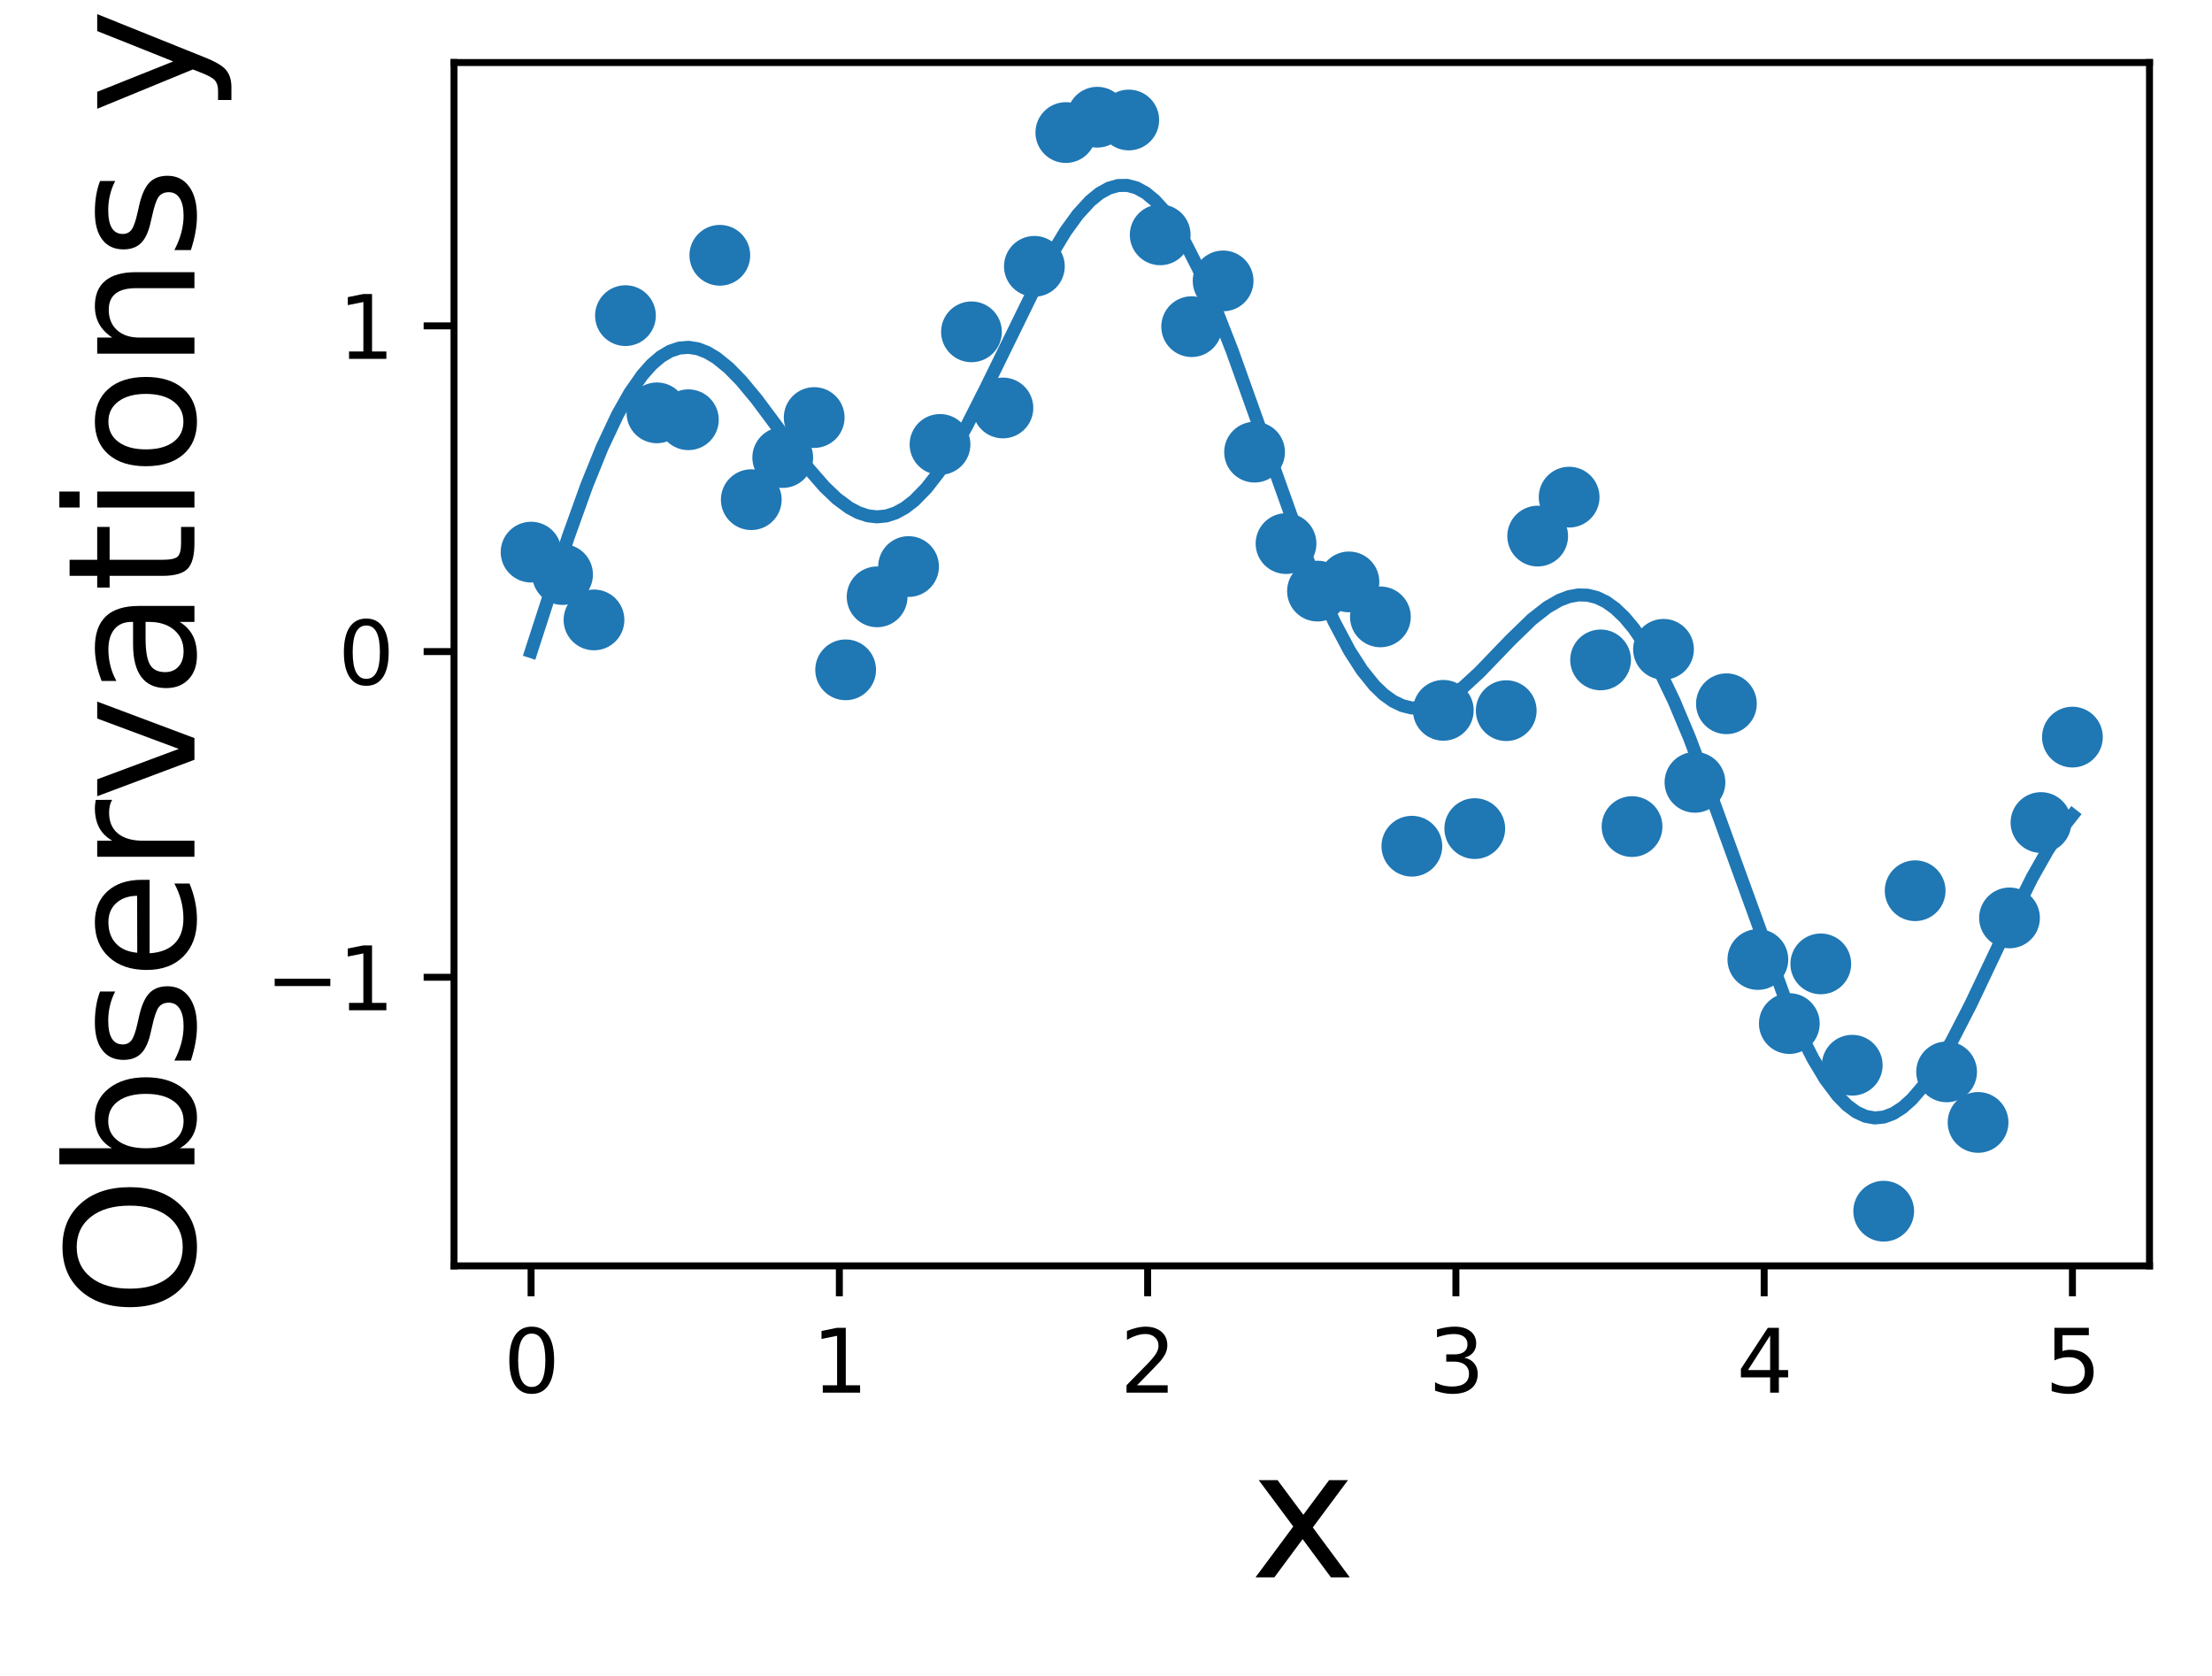 <?xml version="1.0" encoding="utf-8" standalone="no"?>
<!DOCTYPE svg PUBLIC "-//W3C//DTD SVG 1.1//EN"
  "http://www.w3.org/Graphics/SVG/1.1/DTD/svg11.dtd">
<svg xmlns:xlink="http://www.w3.org/1999/xlink" width="254.798pt" height="193.034pt" viewBox="0 0 254.798 193.034" xmlns="http://www.w3.org/2000/svg" version="1.1">
 <defs>
  <style type="text/css">*{stroke-linejoin: round; stroke-linecap: butt}</style>
 </defs>
 <g id="figure_1">
  <g id="patch_1">
   <path d="M 0 193.034 
L 254.798 193.034 
L 254.798 0 
L 0 0 
z
" style="fill: #ffffff"/>
  </g>
  <g id="axes_1">
   <g id="patch_2">
    <path d="M 52.298 145.8 
L 247.598 145.8 
L 247.598 7.2 
L 52.298 7.2 
z
" style="fill: #ffffff"/>
   </g>
   <g id="PathCollection_1">
    <defs>
     <path id="m6969ce44e2" d="M 0 3 
C 0.796 3 1.559 2.684 2.121 2.121 
C 2.684 1.559 3 0.796 3 0 
C 3 -0.796 2.684 -1.559 2.121 -2.121 
C 1.559 -2.684 0.796 -3 0 -3 
C -0.796 -3 -1.559 -2.684 -2.121 -2.121 
C -2.684 -1.559 -3 -0.796 -3 0 
C -3 0.796 -2.684 1.559 -2.121 2.121 
C -1.559 2.684 -0.796 3 0 3 
z
" style="stroke: #1f77b4"/>
    </defs>
    <g clip-path="url(#p7c10fb05a7)">
     <use xlink:href="#m6969ce44e2" x="61.176" y="63.592" style="fill: #1f77b4; stroke: #1f77b4"/>
     <use xlink:href="#m6969ce44e2" x="64.799" y="66.173" style="fill: #1f77b4; stroke: #1f77b4"/>
     <use xlink:href="#m6969ce44e2" x="68.422" y="71.4" style="fill: #1f77b4; stroke: #1f77b4"/>
     <use xlink:href="#m6969ce44e2" x="72.046" y="36.354" style="fill: #1f77b4; stroke: #1f77b4"/>
     <use xlink:href="#m6969ce44e2" x="75.669" y="47.55" style="fill: #1f77b4; stroke: #1f77b4"/>
     <use xlink:href="#m6969ce44e2" x="79.293" y="48.345" style="fill: #1f77b4; stroke: #1f77b4"/>
     <use xlink:href="#m6969ce44e2" x="82.916" y="29.404" style="fill: #1f77b4; stroke: #1f77b4"/>
     <use xlink:href="#m6969ce44e2" x="86.539" y="57.551" style="fill: #1f77b4; stroke: #1f77b4"/>
     <use xlink:href="#m6969ce44e2" x="90.163" y="52.697" style="fill: #1f77b4; stroke: #1f77b4"/>
     <use xlink:href="#m6969ce44e2" x="93.786" y="48.091" style="fill: #1f77b4; stroke: #1f77b4"/>
     <use xlink:href="#m6969ce44e2" x="97.409" y="77.149" style="fill: #1f77b4; stroke: #1f77b4"/>
     <use xlink:href="#m6969ce44e2" x="101.033" y="68.742" style="fill: #1f77b4; stroke: #1f77b4"/>
     <use xlink:href="#m6969ce44e2" x="104.656" y="65.254" style="fill: #1f77b4; stroke: #1f77b4"/>
     <use xlink:href="#m6969ce44e2" x="108.28" y="51.188" style="fill: #1f77b4; stroke: #1f77b4"/>
     <use xlink:href="#m6969ce44e2" x="111.903" y="38.22" style="fill: #1f77b4; stroke: #1f77b4"/>
     <use xlink:href="#m6969ce44e2" x="115.526" y="46.988" style="fill: #1f77b4; stroke: #1f77b4"/>
     <use xlink:href="#m6969ce44e2" x="119.15" y="30.676" style="fill: #1f77b4; stroke: #1f77b4"/>
     <use xlink:href="#m6969ce44e2" x="122.773" y="15.269" style="fill: #1f77b4; stroke: #1f77b4"/>
     <use xlink:href="#m6969ce44e2" x="126.396" y="13.5" style="fill: #1f77b4; stroke: #1f77b4"/>
     <use xlink:href="#m6969ce44e2" x="130.02" y="13.82" style="fill: #1f77b4; stroke: #1f77b4"/>
     <use xlink:href="#m6969ce44e2" x="133.643" y="27.048" style="fill: #1f77b4; stroke: #1f77b4"/>
     <use xlink:href="#m6969ce44e2" x="137.267" y="37.622" style="fill: #1f77b4; stroke: #1f77b4"/>
     <use xlink:href="#m6969ce44e2" x="140.89" y="32.355" style="fill: #1f77b4; stroke: #1f77b4"/>
     <use xlink:href="#m6969ce44e2" x="144.513" y="52.076" style="fill: #1f77b4; stroke: #1f77b4"/>
     <use xlink:href="#m6969ce44e2" x="148.137" y="62.608" style="fill: #1f77b4; stroke: #1f77b4"/>
     <use xlink:href="#m6969ce44e2" x="151.76" y="68.08" style="fill: #1f77b4; stroke: #1f77b4"/>
     <use xlink:href="#m6969ce44e2" x="155.384" y="67.022" style="fill: #1f77b4; stroke: #1f77b4"/>
     <use xlink:href="#m6969ce44e2" x="159.007" y="71.049" style="fill: #1f77b4; stroke: #1f77b4"/>
     <use xlink:href="#m6969ce44e2" x="162.63" y="97.463" style="fill: #1f77b4; stroke: #1f77b4"/>
     <use xlink:href="#m6969ce44e2" x="166.254" y="81.813" style="fill: #1f77b4; stroke: #1f77b4"/>
     <use xlink:href="#m6969ce44e2" x="169.877" y="95.434" style="fill: #1f77b4; stroke: #1f77b4"/>
     <use xlink:href="#m6969ce44e2" x="173.5" y="81.851" style="fill: #1f77b4; stroke: #1f77b4"/>
     <use xlink:href="#m6969ce44e2" x="177.124" y="61.744" style="fill: #1f77b4; stroke: #1f77b4"/>
     <use xlink:href="#m6969ce44e2" x="180.747" y="57.259" style="fill: #1f77b4; stroke: #1f77b4"/>
     <use xlink:href="#m6969ce44e2" x="184.371" y="76.006" style="fill: #1f77b4; stroke: #1f77b4"/>
     <use xlink:href="#m6969ce44e2" x="187.994" y="95.203" style="fill: #1f77b4; stroke: #1f77b4"/>
     <use xlink:href="#m6969ce44e2" x="191.617" y="74.786" style="fill: #1f77b4; stroke: #1f77b4"/>
     <use xlink:href="#m6969ce44e2" x="195.241" y="90.106" style="fill: #1f77b4; stroke: #1f77b4"/>
     <use xlink:href="#m6969ce44e2" x="198.864" y="81.057" style="fill: #1f77b4; stroke: #1f77b4"/>
     <use xlink:href="#m6969ce44e2" x="202.487" y="110.512" style="fill: #1f77b4; stroke: #1f77b4"/>
     <use xlink:href="#m6969ce44e2" x="206.111" y="117.89" style="fill: #1f77b4; stroke: #1f77b4"/>
     <use xlink:href="#m6969ce44e2" x="209.734" y="111.017" style="fill: #1f77b4; stroke: #1f77b4"/>
     <use xlink:href="#m6969ce44e2" x="213.358" y="122.688" style="fill: #1f77b4; stroke: #1f77b4"/>
     <use xlink:href="#m6969ce44e2" x="216.981" y="139.5" style="fill: #1f77b4; stroke: #1f77b4"/>
     <use xlink:href="#m6969ce44e2" x="220.604" y="102.589" style="fill: #1f77b4; stroke: #1f77b4"/>
     <use xlink:href="#m6969ce44e2" x="224.228" y="123.454" style="fill: #1f77b4; stroke: #1f77b4"/>
     <use xlink:href="#m6969ce44e2" x="227.851" y="129.277" style="fill: #1f77b4; stroke: #1f77b4"/>
     <use xlink:href="#m6969ce44e2" x="231.474" y="105.721" style="fill: #1f77b4; stroke: #1f77b4"/>
     <use xlink:href="#m6969ce44e2" x="235.098" y="94.737" style="fill: #1f77b4; stroke: #1f77b4"/>
     <use xlink:href="#m6969ce44e2" x="238.721" y="84.896" style="fill: #1f77b4; stroke: #1f77b4"/>
    </g>
   </g>
   <g id="matplotlib.axis_1">
    <g id="xtick_1">
     <g id="line2d_1">
      <defs>
       <path id="m39d3d53eb6" d="M 0 0 
L 0 3.5 
" style="stroke: #000000; stroke-width: 0.8"/>
      </defs>
      <g>
       <use xlink:href="#m39d3d53eb6" x="61.176" y="145.8" style="stroke: #000000; stroke-width: 0.8"/>
      </g>
     </g>
     <g id="text_1">
      <!-- 0 -->
      <g transform="translate(57.994 160.398) scale(0.1 -0.1)">
       <defs>
        <path id="DejaVuSans-30" d="M 2034 4250 
Q 1547 4250 1301 3770 
Q 1056 3291 1056 2328 
Q 1056 1369 1301 889 
Q 1547 409 2034 409 
Q 2525 409 2770 889 
Q 3016 1369 3016 2328 
Q 3016 3291 2770 3770 
Q 2525 4250 2034 4250 
z
M 2034 4750 
Q 2819 4750 3233 4129 
Q 3647 3509 3647 2328 
Q 3647 1150 3233 529 
Q 2819 -91 2034 -91 
Q 1250 -91 836 529 
Q 422 1150 422 2328 
Q 422 3509 836 4129 
Q 1250 4750 2034 4750 
z
" transform="scale(0.016)"/>
       </defs>
       <use xlink:href="#DejaVuSans-30"/>
      </g>
     </g>
    </g>
    <g id="xtick_2">
     <g id="line2d_2">
      <g>
       <use xlink:href="#m39d3d53eb6" x="96.685" y="145.8" style="stroke: #000000; stroke-width: 0.8"/>
      </g>
     </g>
     <g id="text_2">
      <!-- 1 -->
      <g transform="translate(93.504 160.398) scale(0.1 -0.1)">
       <defs>
        <path id="DejaVuSans-31" d="M 794 531 
L 1825 531 
L 1825 4091 
L 703 3866 
L 703 4441 
L 1819 4666 
L 2450 4666 
L 2450 531 
L 3481 531 
L 3481 0 
L 794 0 
L 794 531 
z
" transform="scale(0.016)"/>
       </defs>
       <use xlink:href="#DejaVuSans-31"/>
      </g>
     </g>
    </g>
    <g id="xtick_3">
     <g id="line2d_3">
      <g>
       <use xlink:href="#m39d3d53eb6" x="132.194" y="145.8" style="stroke: #000000; stroke-width: 0.8"/>
      </g>
     </g>
     <g id="text_3">
      <!-- 2 -->
      <g transform="translate(129.013 160.398) scale(0.1 -0.1)">
       <defs>
        <path id="DejaVuSans-32" d="M 1228 531 
L 3431 531 
L 3431 0 
L 469 0 
L 469 531 
Q 828 903 1448 1529 
Q 2069 2156 2228 2338 
Q 2531 2678 2651 2914 
Q 2772 3150 2772 3378 
Q 2772 3750 2511 3984 
Q 2250 4219 1831 4219 
Q 1534 4219 1204 4116 
Q 875 4013 500 3803 
L 500 4441 
Q 881 4594 1212 4672 
Q 1544 4750 1819 4750 
Q 2544 4750 2975 4387 
Q 3406 4025 3406 3419 
Q 3406 3131 3298 2873 
Q 3191 2616 2906 2266 
Q 2828 2175 2409 1742 
Q 1991 1309 1228 531 
z
" transform="scale(0.016)"/>
       </defs>
       <use xlink:href="#DejaVuSans-32"/>
      </g>
     </g>
    </g>
    <g id="xtick_4">
     <g id="line2d_4">
      <g>
       <use xlink:href="#m39d3d53eb6" x="167.703" y="145.8" style="stroke: #000000; stroke-width: 0.8"/>
      </g>
     </g>
     <g id="text_4">
      <!-- 3 -->
      <g transform="translate(164.522 160.398) scale(0.1 -0.1)">
       <defs>
        <path id="DejaVuSans-33" d="M 2597 2516 
Q 3050 2419 3304 2112 
Q 3559 1806 3559 1356 
Q 3559 666 3084 287 
Q 2609 -91 1734 -91 
Q 1441 -91 1130 -33 
Q 819 25 488 141 
L 488 750 
Q 750 597 1062 519 
Q 1375 441 1716 441 
Q 2309 441 2620 675 
Q 2931 909 2931 1356 
Q 2931 1769 2642 2001 
Q 2353 2234 1838 2234 
L 1294 2234 
L 1294 2753 
L 1863 2753 
Q 2328 2753 2575 2939 
Q 2822 3125 2822 3475 
Q 2822 3834 2567 4026 
Q 2313 4219 1838 4219 
Q 1578 4219 1281 4162 
Q 984 4106 628 3988 
L 628 4550 
Q 988 4650 1302 4700 
Q 1616 4750 1894 4750 
Q 2613 4750 3031 4423 
Q 3450 4097 3450 3541 
Q 3450 3153 3228 2886 
Q 3006 2619 2597 2516 
z
" transform="scale(0.016)"/>
       </defs>
       <use xlink:href="#DejaVuSans-33"/>
      </g>
     </g>
    </g>
    <g id="xtick_5">
     <g id="line2d_5">
      <g>
       <use xlink:href="#m39d3d53eb6" x="203.212" y="145.8" style="stroke: #000000; stroke-width: 0.8"/>
      </g>
     </g>
     <g id="text_5">
      <!-- 4 -->
      <g transform="translate(200.031 160.398) scale(0.1 -0.1)">
       <defs>
        <path id="DejaVuSans-34" d="M 2419 4116 
L 825 1625 
L 2419 1625 
L 2419 4116 
z
M 2253 4666 
L 3047 4666 
L 3047 1625 
L 3713 1625 
L 3713 1100 
L 3047 1100 
L 3047 0 
L 2419 0 
L 2419 1100 
L 313 1100 
L 313 1709 
L 2253 4666 
z
" transform="scale(0.016)"/>
       </defs>
       <use xlink:href="#DejaVuSans-34"/>
      </g>
     </g>
    </g>
    <g id="xtick_6">
     <g id="line2d_6">
      <g>
       <use xlink:href="#m39d3d53eb6" x="238.721" y="145.8" style="stroke: #000000; stroke-width: 0.8"/>
      </g>
     </g>
     <g id="text_6">
      <!-- 5 -->
      <g transform="translate(235.54 160.398) scale(0.1 -0.1)">
       <defs>
        <path id="DejaVuSans-35" d="M 691 4666 
L 3169 4666 
L 3169 4134 
L 1269 4134 
L 1269 2991 
Q 1406 3038 1543 3061 
Q 1681 3084 1819 3084 
Q 2600 3084 3056 2656 
Q 3513 2228 3513 1497 
Q 3513 744 3044 326 
Q 2575 -91 1722 -91 
Q 1428 -91 1123 -41 
Q 819 9 494 109 
L 494 744 
Q 775 591 1075 516 
Q 1375 441 1709 441 
Q 2250 441 2565 725 
Q 2881 1009 2881 1497 
Q 2881 1984 2565 2268 
Q 2250 2553 1709 2553 
Q 1456 2553 1204 2497 
Q 953 2441 691 2322 
L 691 4666 
z
" transform="scale(0.016)"/>
       </defs>
       <use xlink:href="#DejaVuSans-35"/>
      </g>
     </g>
    </g>
    <g id="text_7">
     <!-- x -->
     <g transform="translate(144.03 181.675) scale(0.2 -0.2)">
      <defs>
       <path id="DejaVuSans-78" d="M 3513 3500 
L 2247 1797 
L 3578 0 
L 2900 0 
L 1881 1375 
L 863 0 
L 184 0 
L 1544 1831 
L 300 3500 
L 978 3500 
L 1906 2253 
L 2834 3500 
L 3513 3500 
z
" transform="scale(0.016)"/>
      </defs>
      <use xlink:href="#DejaVuSans-78"/>
     </g>
    </g>
   </g>
   <g id="matplotlib.axis_2">
    <g id="ytick_1">
     <g id="line2d_7">
      <defs>
       <path id="md1d56b3fc6" d="M 0 0 
L -3.5 0 
" style="stroke: #000000; stroke-width: 0.8"/>
      </defs>
      <g>
       <use xlink:href="#md1d56b3fc6" x="52.298" y="112.556" style="stroke: #000000; stroke-width: 0.8"/>
      </g>
     </g>
     <g id="text_8">
      <!-- −1 -->
      <g transform="translate(30.556 116.356) scale(0.1 -0.1)">
       <defs>
        <path id="DejaVuSans-2212" d="M 678 2272 
L 4684 2272 
L 4684 1741 
L 678 1741 
L 678 2272 
z
" transform="scale(0.016)"/>
       </defs>
       <use xlink:href="#DejaVuSans-2212"/>
       <use xlink:href="#DejaVuSans-31" x="83.789"/>
      </g>
     </g>
    </g>
    <g id="ytick_2">
     <g id="line2d_8">
      <g>
       <use xlink:href="#md1d56b3fc6" x="52.298" y="75.044" style="stroke: #000000; stroke-width: 0.8"/>
      </g>
     </g>
     <g id="text_9">
      <!-- 0 -->
      <g transform="translate(38.936 78.843) scale(0.1 -0.1)">
       <use xlink:href="#DejaVuSans-30"/>
      </g>
     </g>
    </g>
    <g id="ytick_3">
     <g id="line2d_9">
      <g>
       <use xlink:href="#md1d56b3fc6" x="52.298" y="37.531" style="stroke: #000000; stroke-width: 0.8"/>
      </g>
     </g>
     <g id="text_10">
      <!-- 1 -->
      <g transform="translate(38.936 41.33) scale(0.1 -0.1)">
       <use xlink:href="#DejaVuSans-31"/>
      </g>
     </g>
    </g>
    <g id="text_11">
     <!-- Observations y -->
     <g transform="translate(22.397 151.702) rotate(-90) scale(0.2 -0.2)">
      <defs>
       <path id="DejaVuSans-4f" d="M 2522 4238 
Q 1834 4238 1429 3725 
Q 1025 3213 1025 2328 
Q 1025 1447 1429 934 
Q 1834 422 2522 422 
Q 3209 422 3611 934 
Q 4013 1447 4013 2328 
Q 4013 3213 3611 3725 
Q 3209 4238 2522 4238 
z
M 2522 4750 
Q 3503 4750 4090 4092 
Q 4678 3434 4678 2328 
Q 4678 1225 4090 567 
Q 3503 -91 2522 -91 
Q 1538 -91 948 565 
Q 359 1222 359 2328 
Q 359 3434 948 4092 
Q 1538 4750 2522 4750 
z
" transform="scale(0.016)"/>
       <path id="DejaVuSans-62" d="M 3116 1747 
Q 3116 2381 2855 2742 
Q 2594 3103 2138 3103 
Q 1681 3103 1420 2742 
Q 1159 2381 1159 1747 
Q 1159 1113 1420 752 
Q 1681 391 2138 391 
Q 2594 391 2855 752 
Q 3116 1113 3116 1747 
z
M 1159 2969 
Q 1341 3281 1617 3432 
Q 1894 3584 2278 3584 
Q 2916 3584 3314 3078 
Q 3713 2572 3713 1747 
Q 3713 922 3314 415 
Q 2916 -91 2278 -91 
Q 1894 -91 1617 61 
Q 1341 213 1159 525 
L 1159 0 
L 581 0 
L 581 4863 
L 1159 4863 
L 1159 2969 
z
" transform="scale(0.016)"/>
       <path id="DejaVuSans-73" d="M 2834 3397 
L 2834 2853 
Q 2591 2978 2328 3040 
Q 2066 3103 1784 3103 
Q 1356 3103 1142 2972 
Q 928 2841 928 2578 
Q 928 2378 1081 2264 
Q 1234 2150 1697 2047 
L 1894 2003 
Q 2506 1872 2764 1633 
Q 3022 1394 3022 966 
Q 3022 478 2636 193 
Q 2250 -91 1575 -91 
Q 1294 -91 989 -36 
Q 684 19 347 128 
L 347 722 
Q 666 556 975 473 
Q 1284 391 1588 391 
Q 1994 391 2212 530 
Q 2431 669 2431 922 
Q 2431 1156 2273 1281 
Q 2116 1406 1581 1522 
L 1381 1569 
Q 847 1681 609 1914 
Q 372 2147 372 2553 
Q 372 3047 722 3315 
Q 1072 3584 1716 3584 
Q 2034 3584 2315 3537 
Q 2597 3491 2834 3397 
z
" transform="scale(0.016)"/>
       <path id="DejaVuSans-65" d="M 3597 1894 
L 3597 1613 
L 953 1613 
Q 991 1019 1311 708 
Q 1631 397 2203 397 
Q 2534 397 2845 478 
Q 3156 559 3463 722 
L 3463 178 
Q 3153 47 2828 -22 
Q 2503 -91 2169 -91 
Q 1331 -91 842 396 
Q 353 884 353 1716 
Q 353 2575 817 3079 
Q 1281 3584 2069 3584 
Q 2775 3584 3186 3129 
Q 3597 2675 3597 1894 
z
M 3022 2063 
Q 3016 2534 2758 2815 
Q 2500 3097 2075 3097 
Q 1594 3097 1305 2825 
Q 1016 2553 972 2059 
L 3022 2063 
z
" transform="scale(0.016)"/>
       <path id="DejaVuSans-72" d="M 2631 2963 
Q 2534 3019 2420 3045 
Q 2306 3072 2169 3072 
Q 1681 3072 1420 2755 
Q 1159 2438 1159 1844 
L 1159 0 
L 581 0 
L 581 3500 
L 1159 3500 
L 1159 2956 
Q 1341 3275 1631 3429 
Q 1922 3584 2338 3584 
Q 2397 3584 2469 3576 
Q 2541 3569 2628 3553 
L 2631 2963 
z
" transform="scale(0.016)"/>
       <path id="DejaVuSans-76" d="M 191 3500 
L 800 3500 
L 1894 563 
L 2988 3500 
L 3597 3500 
L 2284 0 
L 1503 0 
L 191 3500 
z
" transform="scale(0.016)"/>
       <path id="DejaVuSans-61" d="M 2194 1759 
Q 1497 1759 1228 1600 
Q 959 1441 959 1056 
Q 959 750 1161 570 
Q 1363 391 1709 391 
Q 2188 391 2477 730 
Q 2766 1069 2766 1631 
L 2766 1759 
L 2194 1759 
z
M 3341 1997 
L 3341 0 
L 2766 0 
L 2766 531 
Q 2569 213 2275 61 
Q 1981 -91 1556 -91 
Q 1019 -91 701 211 
Q 384 513 384 1019 
Q 384 1609 779 1909 
Q 1175 2209 1959 2209 
L 2766 2209 
L 2766 2266 
Q 2766 2663 2505 2880 
Q 2244 3097 1772 3097 
Q 1472 3097 1187 3025 
Q 903 2953 641 2809 
L 641 3341 
Q 956 3463 1253 3523 
Q 1550 3584 1831 3584 
Q 2591 3584 2966 3190 
Q 3341 2797 3341 1997 
z
" transform="scale(0.016)"/>
       <path id="DejaVuSans-74" d="M 1172 4494 
L 1172 3500 
L 2356 3500 
L 2356 3053 
L 1172 3053 
L 1172 1153 
Q 1172 725 1289 603 
Q 1406 481 1766 481 
L 2356 481 
L 2356 0 
L 1766 0 
Q 1100 0 847 248 
Q 594 497 594 1153 
L 594 3053 
L 172 3053 
L 172 3500 
L 594 3500 
L 594 4494 
L 1172 4494 
z
" transform="scale(0.016)"/>
       <path id="DejaVuSans-69" d="M 603 3500 
L 1178 3500 
L 1178 0 
L 603 0 
L 603 3500 
z
M 603 4863 
L 1178 4863 
L 1178 4134 
L 603 4134 
L 603 4863 
z
" transform="scale(0.016)"/>
       <path id="DejaVuSans-6f" d="M 1959 3097 
Q 1497 3097 1228 2736 
Q 959 2375 959 1747 
Q 959 1119 1226 758 
Q 1494 397 1959 397 
Q 2419 397 2687 759 
Q 2956 1122 2956 1747 
Q 2956 2369 2687 2733 
Q 2419 3097 1959 3097 
z
M 1959 3584 
Q 2709 3584 3137 3096 
Q 3566 2609 3566 1747 
Q 3566 888 3137 398 
Q 2709 -91 1959 -91 
Q 1206 -91 779 398 
Q 353 888 353 1747 
Q 353 2609 779 3096 
Q 1206 3584 1959 3584 
z
" transform="scale(0.016)"/>
       <path id="DejaVuSans-6e" d="M 3513 2113 
L 3513 0 
L 2938 0 
L 2938 2094 
Q 2938 2591 2744 2837 
Q 2550 3084 2163 3084 
Q 1697 3084 1428 2787 
Q 1159 2491 1159 1978 
L 1159 0 
L 581 0 
L 581 3500 
L 1159 3500 
L 1159 2956 
Q 1366 3272 1645 3428 
Q 1925 3584 2291 3584 
Q 2894 3584 3203 3211 
Q 3513 2838 3513 2113 
z
" transform="scale(0.016)"/>
       <path id="DejaVuSans-20" transform="scale(0.016)"/>
       <path id="DejaVuSans-79" d="M 2059 -325 
Q 1816 -950 1584 -1140 
Q 1353 -1331 966 -1331 
L 506 -1331 
L 506 -850 
L 844 -850 
Q 1081 -850 1212 -737 
Q 1344 -625 1503 -206 
L 1606 56 
L 191 3500 
L 800 3500 
L 1894 763 
L 2988 3500 
L 3597 3500 
L 2059 -325 
z
" transform="scale(0.016)"/>
      </defs>
      <use xlink:href="#DejaVuSans-4f"/>
      <use xlink:href="#DejaVuSans-62" x="78.711"/>
      <use xlink:href="#DejaVuSans-73" x="142.188"/>
      <use xlink:href="#DejaVuSans-65" x="194.287"/>
      <use xlink:href="#DejaVuSans-72" x="255.811"/>
      <use xlink:href="#DejaVuSans-76" x="296.924"/>
      <use xlink:href="#DejaVuSans-61" x="356.104"/>
      <use xlink:href="#DejaVuSans-74" x="417.383"/>
      <use xlink:href="#DejaVuSans-69" x="456.592"/>
      <use xlink:href="#DejaVuSans-6f" x="484.375"/>
      <use xlink:href="#DejaVuSans-6e" x="545.557"/>
      <use xlink:href="#DejaVuSans-73" x="608.936"/>
      <use xlink:href="#DejaVuSans-20" x="661.035"/>
      <use xlink:href="#DejaVuSans-79" x="692.822"/>
     </g>
    </g>
   </g>
   <g id="line2d_10">
    <path d="M 61.176 75.044 
L 65.445 61.867 
L 67.58 55.927 
L 69.359 51.531 
L 71.138 47.756 
L 72.561 45.238 
L 73.985 43.201 
L 75.052 41.999 
L 76.119 41.081 
L 77.187 40.446 
L 78.254 40.09 
L 79.322 40.003 
L 80.389 40.174 
L 81.456 40.587 
L 82.524 41.223 
L 83.947 42.38 
L 85.37 43.834 
L 87.149 45.972 
L 89.996 49.796 
L 93.198 54.038 
L 94.977 56.078 
L 96.4 57.436 
L 97.823 58.491 
L 98.891 59.055 
L 99.958 59.406 
L 101.026 59.532 
L 102.093 59.425 
L 103.16 59.079 
L 104.228 58.494 
L 105.295 57.672 
L 106.718 56.221 
L 108.142 54.388 
L 109.565 52.21 
L 111.344 49.077 
L 113.479 44.866 
L 120.951 29.606 
L 122.73 26.665 
L 124.153 24.702 
L 125.576 23.146 
L 126.643 22.276 
L 127.711 21.679 
L 128.778 21.368 
L 129.846 21.352 
L 130.913 21.637 
L 131.98 22.224 
L 133.048 23.11 
L 134.115 24.29 
L 135.183 25.753 
L 136.606 28.121 
L 138.029 30.924 
L 139.808 34.962 
L 141.943 40.426 
L 145.145 49.386 
L 149.771 62.33 
L 151.905 67.681 
L 153.684 71.617 
L 155.463 74.97 
L 156.887 77.184 
L 158.31 78.954 
L 159.377 79.982 
L 160.445 80.752 
L 161.512 81.267 
L 162.579 81.535 
L 163.647 81.566 
L 164.714 81.374 
L 165.782 80.978 
L 167.205 80.165 
L 168.628 79.082 
L 170.407 77.444 
L 173.965 73.748 
L 176.456 71.33 
L 178.235 69.937 
L 179.658 69.12 
L 180.725 68.719 
L 181.793 68.523 
L 182.86 68.549 
L 183.928 68.812 
L 184.995 69.323 
L 186.062 70.087 
L 187.13 71.11 
L 188.197 72.39 
L 189.62 74.488 
L 191.044 77.013 
L 192.823 80.719 
L 194.602 84.952 
L 197.092 91.55 
L 205.632 115.073 
L 207.411 119.117 
L 208.834 121.927 
L 210.257 124.301 
L 211.68 126.197 
L 212.748 127.287 
L 213.815 128.08 
L 214.882 128.572 
L 215.95 128.763 
L 217.017 128.654 
L 218.085 128.252 
L 219.152 127.568 
L 220.219 126.616 
L 221.643 124.96 
L 223.066 122.909 
L 224.845 119.879 
L 226.98 115.735 
L 231.249 106.745 
L 234.096 101.052 
L 235.875 97.914 
L 237.654 95.237 
L 238.721 93.892 
L 238.721 93.892 
" clip-path="url(#p7c10fb05a7)" style="fill: none; stroke: #1f77b4; stroke-width: 1.5; stroke-linecap: square"/>
   </g>
   <g id="patch_3">
    <path d="M 52.298 145.8 
L 52.298 7.2 
" style="fill: none; stroke: #000000; stroke-width: 0.8; stroke-linejoin: miter; stroke-linecap: square"/>
   </g>
   <g id="patch_4">
    <path d="M 247.598 145.8 
L 247.598 7.2 
" style="fill: none; stroke: #000000; stroke-width: 0.8; stroke-linejoin: miter; stroke-linecap: square"/>
   </g>
   <g id="patch_5">
    <path d="M 52.298 145.8 
L 247.598 145.8 
" style="fill: none; stroke: #000000; stroke-width: 0.8; stroke-linejoin: miter; stroke-linecap: square"/>
   </g>
   <g id="patch_6">
    <path d="M 52.298 7.2 
L 247.598 7.2 
" style="fill: none; stroke: #000000; stroke-width: 0.8; stroke-linejoin: miter; stroke-linecap: square"/>
   </g>
  </g>
 </g>
 <defs>
  <clipPath id="p7c10fb05a7">
   <rect x="52.298" y="7.2" width="195.3" height="138.6"/>
  </clipPath>
 </defs>
</svg>

